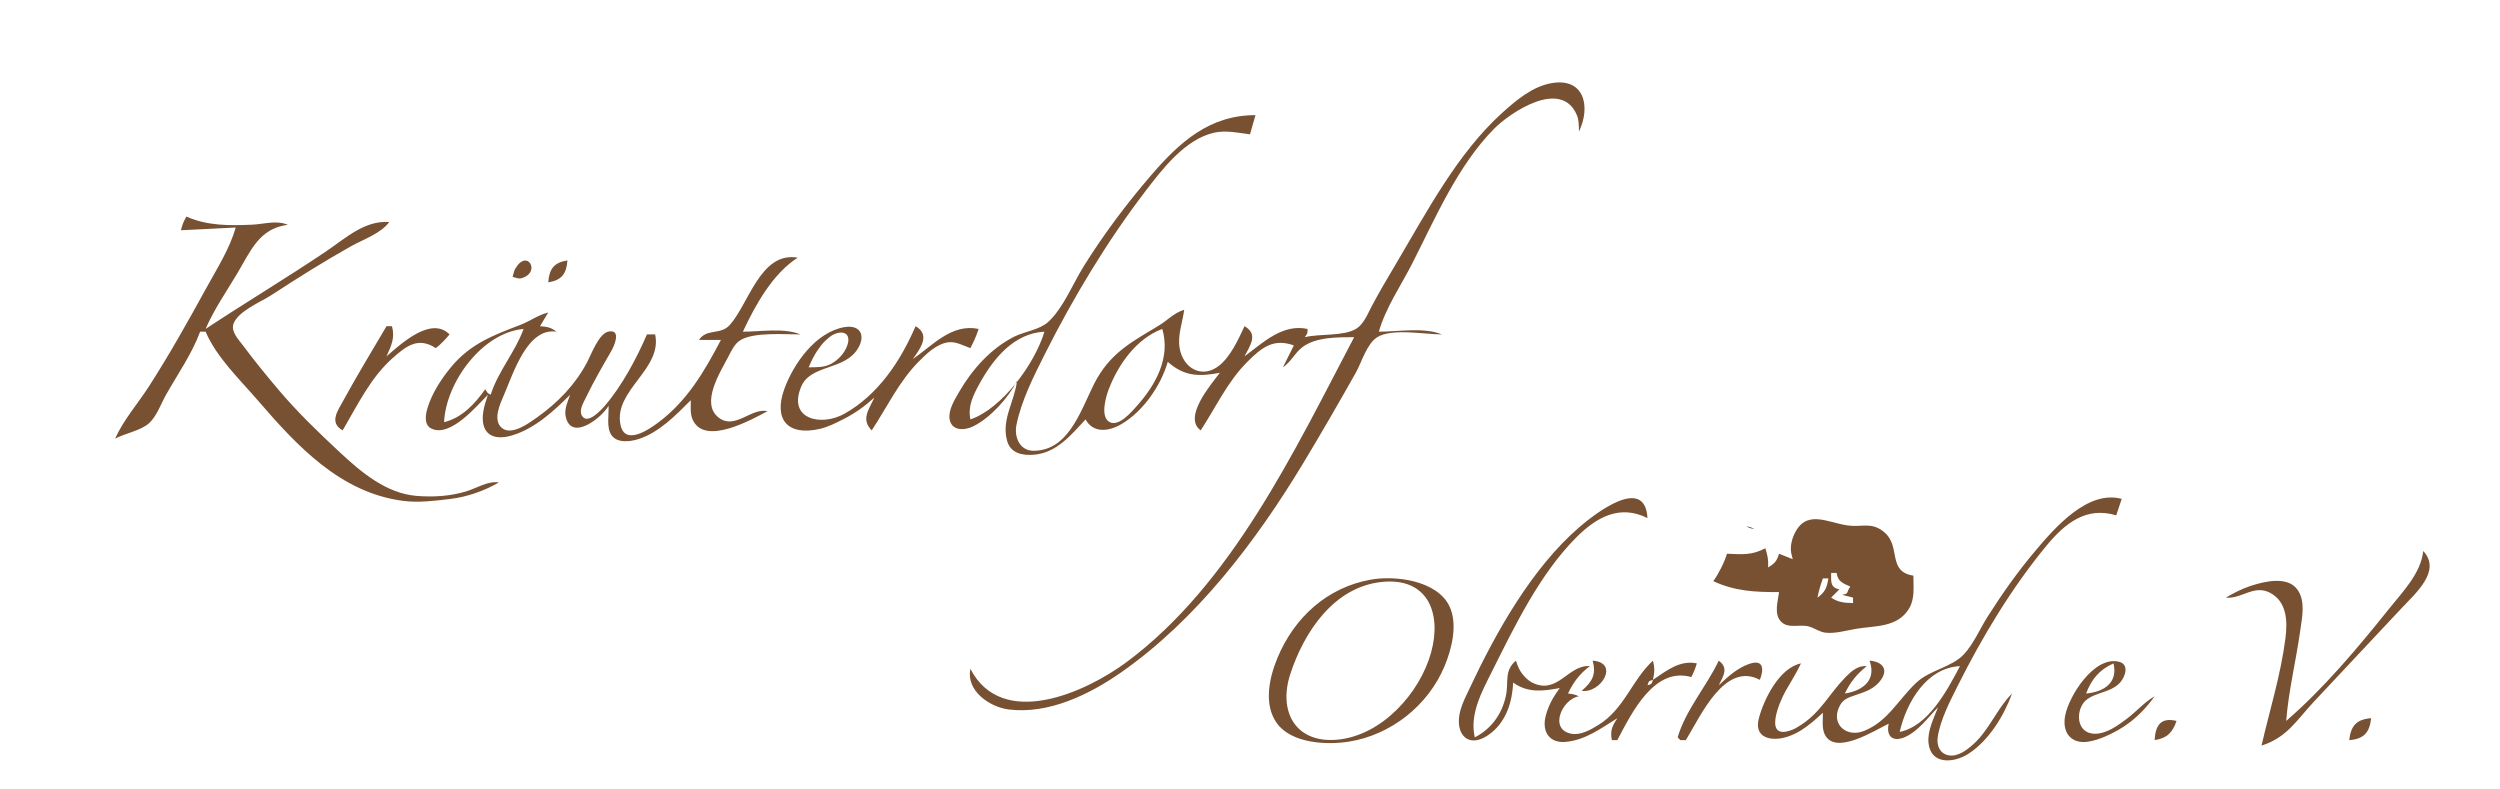 <?xml version="1.0" standalone="yes"?>
<svg xmlns="http://www.w3.org/2000/svg" width="912" height="288">
<path style="fill:#785032; stroke:none;" d="M476 123C476.986 121.522 477 121.797 477 120C467.89 118.026 460.867 124.914 454 130C456.183 125.822 459.05 121.864 454 119C451.782 123.745 448.952 130.011 444.79 133.347C438.5 138.39 431.569 134.318 430.333 127C429.538 122.291 431.377 117.624 432 113C428.072 114.26 426.174 116.664 422.791 118.73C413.594 124.348 405.941 128.116 400.233 138C394.951 147.147 390.868 164.488 377.005 164.442C371.913 164.425 369.924 159.338 370.8 155C372.611 146.035 377.169 137.106 381.248 129C391.5 108.625 403.806 88.139 417.654 70C423.887 61.836 432.335 50.709 443 48.39C447.313 47.453 451.714 48.458 456 49L458 42C441.262 42.002 430.409 51.754 419.87 64C410.945 74.37 402.688 85.399 395.424 97C391.487 103.288 387.875 112.425 382.39 117.437C379.203 120.349 373.826 120.891 370 122.81C361.464 127.092 354.607 134.808 349.876 143C348.274 145.773 345.861 149.578 346.423 152.941C347.149 157.286 351.883 157.08 355 155.542C361.321 152.424 367.801 145.167 371 139C370.155 146.378 365.156 153.147 367.434 160.956C368.713 165.342 372.935 166.194 377 165.902C385.363 165.302 390.729 158.707 396 153C398.792 158.063 404.361 157.471 409 154.772C416.971 150.134 423.473 140.756 426 132C432.024 137.353 437.343 137.422 445 136C441.486 140.608 431.531 152.276 438 157C443.59 148.525 447.745 139.284 455.015 132.015C460.324 126.705 464.574 123.361 472 126L468 134C470.953 132.074 472.283 128.794 475.105 126.653C480.055 122.897 488.053 123.016 494 123C472.207 164.375 449.44 212.964 411 241.522C396.073 252.611 365.614 266.374 354 244C352.352 251.966 360.983 257.938 368 258.815C382.519 260.629 397.451 253.348 409 245.279C436.484 226.074 458.206 197.499 475.399 169C481.977 158.096 488.323 147.091 494.576 136C496.733 132.172 498.56 125.471 502.39 123.028C507.674 119.658 519.853 122 526 122C519.555 119.296 509.968 121 503 121C505.563 112.102 511.076 104.199 515.244 96C523.654 79.456 531.846 60.342 545.015 47.004C550.919 41.023 569.611 28.459 575.258 42.039C576.039 43.919 575.952 46.012 576 48C580.415 38.814 577.907 28.257 566 30.329C559.05 31.538 553.078 36.579 548.001 41.17C531.661 55.947 520.504 77.256 509.397 96C506.267 101.282 503.111 106.563 500.255 112C498.815 114.743 497.445 118.29 494.671 119.972C490.13 122.726 481.341 121.684 476 123M68 79C66.952 80.856 66.487 81.944 66 84L86 83C83.756 90.791 79.188 97.931 75.306 105C68.617 117.18 61.834 129.31 54.308 141C50.29 147.241 45.008 153.241 42 160C45.62 158.105 51.419 157.051 54.363 154.4C57.159 151.883 58.744 147.242 60.576 144C64.772 136.571 70.07 129.003 73 121L75 121C78.913 130.245 87.485 138.447 94 146C108.26 162.53 124.059 179.722 147 182.711C152.717 183.455 158.329 182.714 164 182.049C170.359 181.304 176.444 179.159 182 176C178.019 175.334 173.848 178.124 170 179.279C164.174 181.026 158.059 181.396 152 180.907C140.885 180.009 131.79 172.282 124 165.025C116.081 157.647 108.441 150.298 101.439 142C97.042 136.789 92.693 131.474 88.627 126C87.096 123.938 84.19 121.006 85.167 118.174C86.78 113.5 95.126 110.185 99 107.656C108.485 101.464 118.118 95.409 128 89.861C132.501 87.334 138.93 85.191 142 81C133.016 80.332 126.116 86.875 119 91.67C104.523 101.423 89.55 110.372 75 120C78.022 112.987 82.475 106.541 86.4 100C91.455 91.574 94.448 83.372 105 82C100.777 80.232 96.433 81.766 92 81.961C83.688 82.325 75.696 82.42 68 79M255 124L263 124C256.922 135.54 250.693 146.299 240 154.239C236.517 156.825 227.938 162.629 226.361 154.977C223.762 142.364 241.728 134.713 239 122L236 122C232.236 130.736 226.902 140.758 220.674 147.985C219.369 149.499 214.22 155.205 212.241 151.573C211.149 149.57 212.913 146.76 213.758 145C216.567 139.144 219.788 133.615 223.03 128C223.996 126.327 226.769 120.189 222.15 120.921C218.498 121.5 215.758 129.136 214.255 132C209.904 140.29 203.634 146.757 196 152.211C193.13 154.263 186.904 158.883 183.322 156.292C179.478 153.511 182.456 147.311 183.873 144C187.343 135.89 192.49 119.385 203 121C200.943 119.418 199.613 119.174 197 119L200 114C196.187 114.924 193.481 117.113 189.91 118.481C180.016 122.27 171.539 125.406 164.468 134.004C160.899 138.343 157.52 143.572 155.909 149C155.199 151.391 154.629 155.07 157.434 156.381C164.353 159.617 173.931 148.058 178 144C177.373 145.977 176.662 147.951 176.326 150.005C175.017 157.99 179.515 161.107 187 158.779C195.279 156.205 201.984 149.966 208 144C207.102 146.466 205.784 149.246 206.361 151.941C208.37 161.322 219.779 152.18 222 148C222.185 151.212 221.149 155.865 223.028 158.682C225.089 161.773 229.977 161.135 233 160.15C240.54 157.693 246.543 151.442 252 146C252.008 148.21 251.73 150.803 252.603 152.893C256.804 162.942 274.215 153.043 280 150C274.126 148.626 268.151 156.885 262.228 152.393C255.325 147.157 262.883 135.558 265.757 130.001C266.886 127.817 268.004 125.331 270.213 124.028C275.189 121.092 286.248 122.004 292 122C286.041 119.5 277.436 121 271 121C275.546 111.274 281.845 99.868 291 94C277.359 91.61 273.087 111.141 266.096 118.682C262.782 122.256 257.741 119.771 255 124M187 101C187.908 101.202 189.095 101.787 190.117 101.522C197.523 99.598 192.441 90.469 188.015 97.948C187.483 98.849 187.292 100.039 187 101M200 103C204.923 102.231 206.631 99.878 207 95C202.077 95.769 200.369 98.122 200 103M141 119C135.722 127.95 130.302 136.889 125.306 146C123.068 150.08 120.048 154.17 125 157C130.39 147.861 135.066 137.941 143.09 130.755C148.306 126.082 152.601 122.834 159 127C160.932 125.458 162.397 123.899 164 122C157.276 115.214 146.422 125.312 141 130C142.753 126.045 144.144 123.301 143 119L141 119M319 145C316.93 149.463 314.014 152.962 318 157C323.564 148.591 327.901 139.272 335.039 132.015C337.913 129.095 341.71 125.402 346 124.862C348.752 124.515 351.479 126.112 354 127C355.183 124.672 356.223 122.489 357 120C347.28 117.914 340.314 125.909 333 131C335.854 126.986 339.467 122.101 334 119C328.491 131.785 320.341 144.05 308 150.957C299.618 155.648 287.233 153.019 292.287 141.019C295.745 132.81 308.279 135.229 313.061 126.985C315.894 122.1 313.608 118.36 307.999 119.345C297.539 121.181 289.44 132.693 286.09 142C282.137 152.982 287.325 159.15 299 156.471C302.163 155.745 305.132 154.216 308 152.741C312.11 150.627 315.594 148.107 319 145M191 120C187.899 128.523 181.744 135.372 179 144C177.805 143.402 178.023 143.534 177 142C173.253 147.319 168.495 152.456 162 154C162.665 139.481 175.909 121.328 191 120M295 134C295.903 131.907 296.824 129.9 298.108 127.999C299.006 126.67 299.982 125.291 301.185 124.215C302.054 123.437 302.949 122.573 304.01 122.053C307.612 120.289 310.602 121.714 309.087 126.015C308.07 128.901 305.705 131.439 302.995 132.821C300.507 134.09 297.711 133.975 295 134M424 120C427.074 130.4 421.677 140.296 414.816 147.996C412.909 150.136 408.054 155.986 404.603 153.863C401.338 151.855 403.44 144.688 404.468 142C407.979 132.825 414.632 123.483 424 120M381 121C377.621 132.482 365.615 149.083 354 153C353.003 148.202 354.999 144.213 357.313 140C362.357 130.816 369.872 121.577 381 121M141 130L140 131L141 130M454 130L453 131L454 130M178 141L179 142L178 141M253 145L252 146L253 145M552 249C557.344 252.844 562.774 252.156 569 251C567.619 252.942 566.324 254.815 565.348 257.005C564.637 258.599 564.037 260.284 563.696 262C562.661 267.212 565.483 271.108 571.001 270.656C578.292 270.058 584.02 265.687 590 262C588.074 264.938 587.346 266.544 588 270L590 270C595.3 259.937 603.529 243.113 617 247C617.89 245.255 618.453 243.875 619 242C612.791 240.711 607.96 244.657 603 248C603.592 245.312 603.675 243.659 603 241C595.146 248.251 592.686 258.567 583 264.532C580.212 266.249 576.475 268.362 573.059 267.639C564.946 265.921 569.95 254.957 576 254C574.494 253.317 573.685 253.174 572 253C573.971 248.858 576.302 245.73 580 243C572.087 242.35 568.304 253.599 559.015 249.047C557.627 248.367 556.402 247.147 555.434 245.967C554.159 244.411 553.633 242.859 553 241C548.558 244.793 550.487 248.803 549.319 254C547.823 260.651 544.02 265.868 538 269C536.057 260.542 540.539 252.42 544.247 245C552.543 228.397 561.792 209.286 575.039 196.039C582.555 188.524 591.001 183.975 601 189C600.125 173.161 581.828 187.381 576.004 192.428C558.771 207.364 545.767 230.562 536.167 251C534.943 253.606 533.577 256.219 532.789 259C530.29 267.807 535.763 273.86 543.907 267.431C549.544 262.981 551.7 255.885 552 249M682 241C684.598 248.042 679.705 251.935 673 253C674.98 248.842 677.403 245.872 681 243C677.771 242.735 675.426 244.786 673.174 247.094C667.431 252.978 664.173 259.857 657 264.451C656.052 265.059 655.047 265.72 654 266.145C643.011 270.609 648.928 256.398 651.428 252C653.323 248.666 655.375 245.476 657 242C649.226 243.603 643.576 254.74 641.642 261.999C639.672 269.394 646.39 270.58 652 268.775C653.771 268.206 655.421 267.42 657 266.438C659.926 264.618 662.473 262.32 665 260C665.002 262.424 664.577 265.503 665.603 267.772C669.306 275.955 684.224 266.23 689 264C687.988 268.446 690.392 270.909 694.997 268.856C699.846 266.694 703.369 261.697 707 258C705.468 261.977 703.084 266.613 703.518 270.996C704.321 279.113 712.807 278.353 718 275.03C725.468 270.251 731.018 261.192 734 253C728.47 258.455 725.763 266.216 719.829 271.532C717.548 273.575 714.326 276.066 711.044 275.573C707.722 275.074 706.44 272.022 706.869 268.999C707.773 262.628 711.419 255.701 714.27 250C723.131 232.278 733.976 214.278 746.615 199.001C753.436 190.756 761.169 184.71 772 188L774 182C761.598 178.598 749.508 192.623 742.439 201C736.074 208.543 730.331 216.667 725.053 225C722.251 229.424 719.983 234.885 716.39 238.721C711.93 243.485 704.062 244.342 699.015 249.093C692.507 255.22 688.717 263.158 680 266.647C673.421 269.279 667.464 263.876 671.318 257.148C672.2 255.607 673.433 254.825 675.055 254.213C678.871 252.773 682.752 252.091 685.566 248.787C689.291 244.412 686.885 241.381 682 241M654 204L649 202C648.177 204.712 647.433 205.538 645 207C645.18 204.353 644.819 202.532 644 200C639.046 202.642 635.46 202.22 630 202C629.151 204.971 626.811 209.586 625 212C633.014 215.731 640.311 216 649 216C648.583 219.301 647.101 223.824 649.604 226.643C652.178 229.541 656.604 227.59 659.911 228.549C662.065 229.174 663.797 230.588 666.089 230.817C669.627 231.17 673.526 229.996 677 229.414C684.174 228.21 692.189 228.987 696.436 221.985C698.589 218.435 698 213.981 698 210C688.496 208.516 693.43 199.573 687.656 194.394C682.943 190.166 679.422 192.443 674 191.672C666.546 190.612 658.782 185.607 654.483 195.015C653.926 196.235 653.536 197.646 653.363 198.975C653.116 200.868 653.507 202.203 654 204M637 192C638.248 192.685 638.548 192.749 640 193C638.752 192.315 638.452 192.251 637 192M884 201C883.11 209.192 876.566 215.793 871.6 222C860.221 236.224 847.791 251.071 834 263C834.876 251.904 837.599 241.013 839.13 230C839.785 225.291 841.125 219.381 838.142 215.148C834.503 209.985 825.998 212.112 821 213.749C817.805 214.796 814.893 216.318 812 218C817.537 218.639 822.16 213.205 827.985 216.18C834.369 219.441 834.521 226.762 833.711 233C831.977 246.345 828.014 258.971 825 272C834.291 269.02 837.63 262.938 844.089 256L875.975 222C881.024 216.581 890.813 208.28 884 201M670 209C670.429 212.15 672.211 212.725 675 214C673.363 216.183 674.762 216.448 672 217L676 218L676 220C672.884 219.928 670.585 219.768 668 218L671 215C667.597 214.271 668.013 212.194 668 209L670 209M500 211.465C484.112 214.323 472.155 225.253 466.018 240C463.037 247.164 460.841 257.073 465.854 263.895C471.204 271.174 483.841 271.846 492 270.561C507.396 268.137 520.99 257.397 526.982 243C529.618 236.668 531.919 227.564 528.682 221.004C524.132 211.783 509.103 209.827 500 211.465M667 211C666.463 214.316 665.798 216.099 663 218C663.507 215.564 664.12 213.326 665 211L667 211M504 212.304C520.972 210.509 525.986 223.791 522.073 238C517.952 252.967 504.03 268.291 488 269.823C472.593 271.295 466.268 259.564 470.671 246C475.689 230.545 486.592 214.145 504 212.304M581 241C582.373 246.027 580.864 248.694 577 252C583.848 253.114 591.023 241.781 581 241M627 241C622.524 250.464 614.977 258.878 612 269L613 270L615 270C620.457 261.085 629.168 241.25 642 248C643.561 244.057 643.35 240.32 637.995 242.233C633.701 243.767 630.241 246.925 627 250C628.778 246.447 630.617 243.698 627 241M786 254C782.271 256.132 779.439 259.498 776 262.1C772.678 264.613 768.41 267.799 764.005 267.667C758.342 267.497 757.204 261.366 759.573 257.148C762.247 252.386 769.88 253.238 773.566 248.812C775.426 246.577 776.784 242.245 772.851 241.362C763.894 239.35 754.798 253.796 753.38 261C752.158 267.212 755.522 271.629 762 270.528C764.064 270.177 766.082 269.487 768 268.662C771.166 267.301 774.268 265.576 777 263.471C780.498 260.774 783.47 257.591 786 254M771 242C772.708 249.093 767.482 252.412 761 253C762.986 247.766 765.87 244.306 771 242M715 243C710.387 251.756 703.465 264.889 693 267C695.525 256.116 702.768 243.636 715 243M603 248C602.455 249.635 602.635 249.455 601 250C601.545 248.365 601.365 248.545 603 248M708 257L707 258L708 257M786 270C790.519 269.296 792.526 267.284 794 263C788.288 261.612 786.3 264.57 786 270M857 270C862.332 269.594 864.412 267.263 865 262C859.668 262.406 857.588 264.737 857 270z"/>
</svg>
